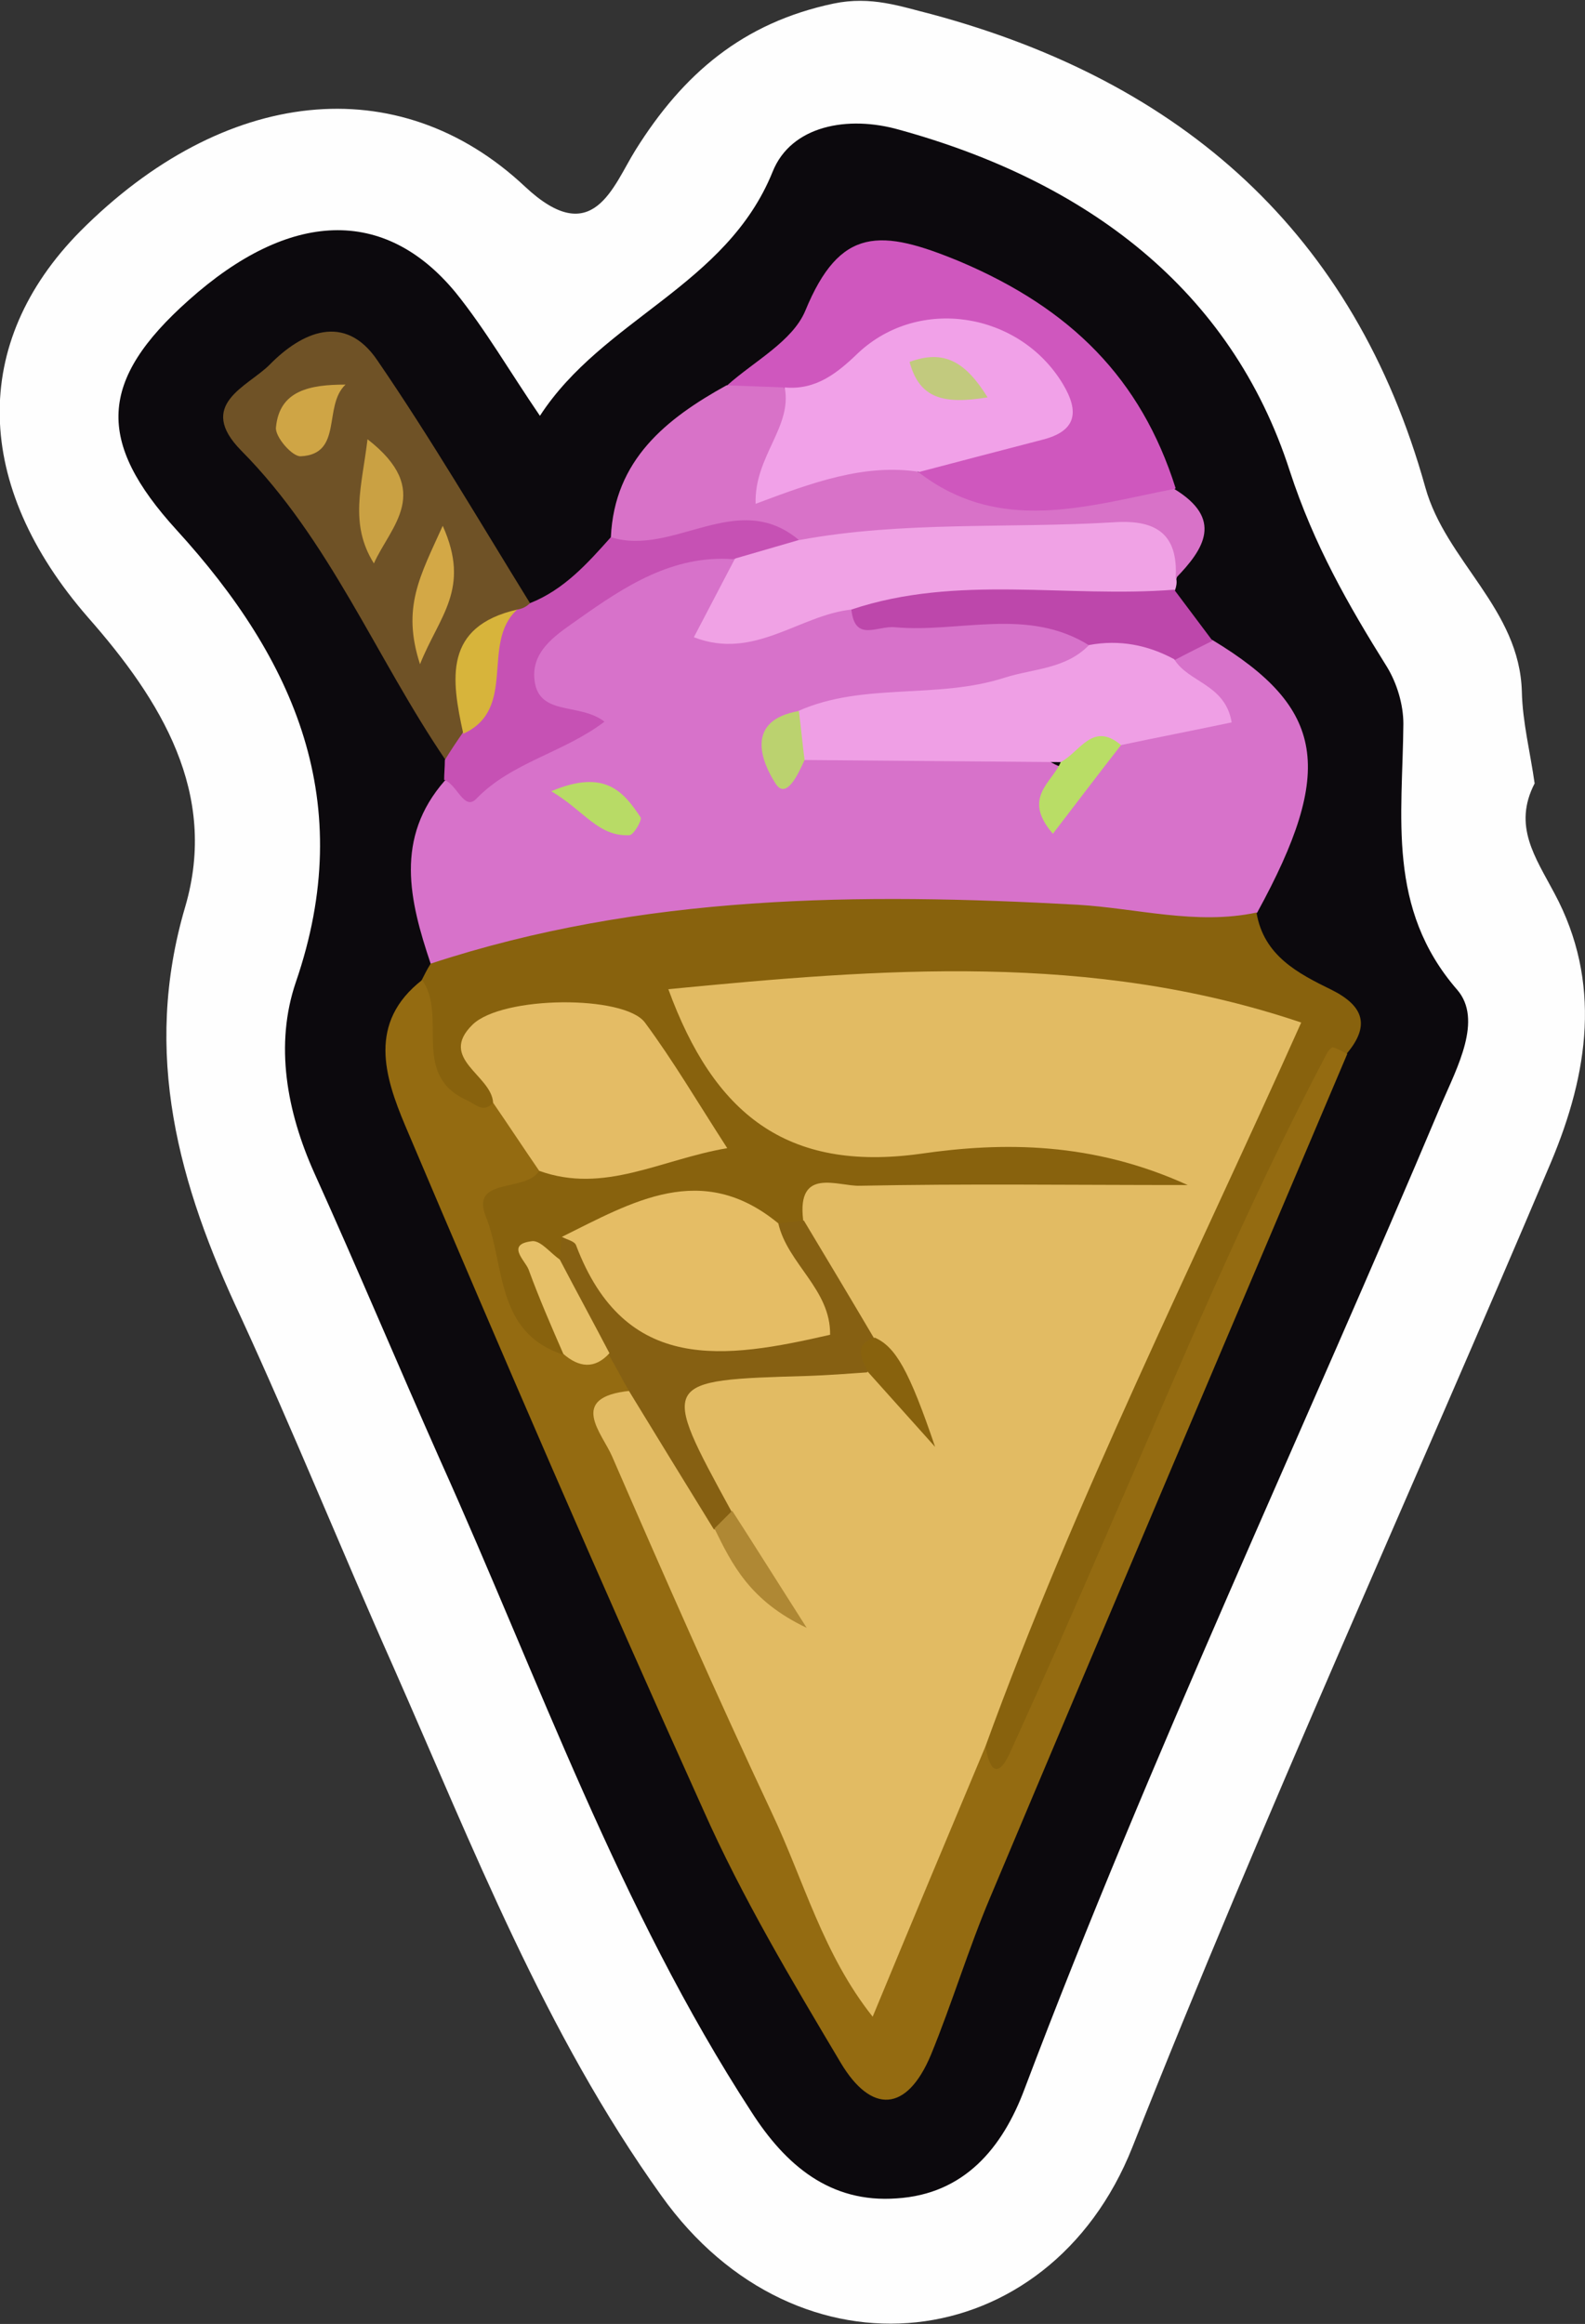 <?xml version="1.0" encoding="utf-8"?>
<!-- Generator: Adobe Illustrator 23.0.2, SVG Export Plug-In . SVG Version: 6.00 Build 0)  -->
<svg version="1.1" id="Camada_1" xmlns="http://www.w3.org/2000/svg" xmlns:xlink="http://www.w3.org/1999/xlink" x="0px" y="0px"
	 viewBox="0 0 22.34 32.75" style="enable-background:new 0 0 22.34 32.75;" xml:space="preserve">
<rect x="0" y="0" width="22.34" height="32.75" fill="#333333" stroke="none"/>
<style type="text/css">
	.st0{fill:#FEFEFE;}
	.st1{fill:#0C090D;}
	.st2{fill:#D772CA;}
	.st3{fill:#88620D;}
	.st4{fill:#946B11;}
	.st5{fill:#6F5226;}
	.st6{fill:#CF57BE;}
	.st7{fill:#F0A2E5;}
	.st8{fill:#D872C8;}
	.st9{fill:#C651B4;}
	.st10{fill:#BD47AB;}
	.st11{fill:#EF9FE5;}
	.st12{fill:#B9DD66;}
	.st13{fill:#B8DB66;}
	.st14{fill:#BBD26F;}
	.st15{fill:#E2BB63;}
	.st16{fill:#E4BC65;}
	.st17{fill:#E5BD65;}
	.st18{fill:#866012;}
	.st19{fill:#E6C068;}
	.st20{fill:#CAA143;}
	.st21{fill:#CFA545;}
	.st22{fill:#D7B43B;}
	.st23{fill:#D3A846;}
	.st24{fill:#F1A1E8;}
	.st25{fill:#AF8834;}
	.st26{fill:#C2CA7E;}
</style>
<g>
	<path class="st0" d="M21.63,11.04c-0.31,0.6,0.01,1.04,0.28,1.55c0.67,1.25,0.48,2.53-0.05,3.79c-1.96,4.63-4.05,9.2-5.9,13.88
		c-1.18,2.97-4.72,3.38-6.64,0.68c-1.64-2.29-2.65-4.9-3.78-7.46c-0.73-1.64-1.4-3.3-2.15-4.93C2.52,16.7,2,14.85,2.61,12.78
		c0.47-1.6-0.34-2.91-1.37-4.08c-1.62-1.86-1.66-3.87-0.11-5.44C3.15,1.23,5.61,0.95,7.4,2.63c0.96,0.9,1.24-0.01,1.56-0.52
		c0.67-1.07,1.51-1.79,2.79-2.06c0.53-0.11,0.94,0.04,1.38,0.15c3.53,0.95,5.96,3.08,6.96,6.67c0.29,1.04,1.33,1.71,1.36,2.88
		C21.46,10.18,21.57,10.61,21.63,11.04z"/>
	<path class="st1" d="M7.61,5.86c0.89-1.37,2.63-1.83,3.28-3.44c0.26-0.65,1.06-0.8,1.79-0.59c2.61,0.72,4.67,2.23,5.5,4.81
		C18.52,7.68,19,8.52,19.55,9.4c0.14,0.23,0.23,0.53,0.23,0.8c-0.01,1.3-0.24,2.6,0.76,3.75c0.36,0.42,0,1.09-0.22,1.6
		c-1.95,4.63-4.1,9.18-5.88,13.89c-0.31,0.83-0.85,1.48-1.8,1.54c-0.94,0.07-1.57-0.47-2.05-1.22c-1.86-2.86-2.99-6.08-4.38-9.17
		c-0.6-1.35-1.17-2.71-1.78-4.06c-0.39-0.87-0.56-1.81-0.26-2.69c0.87-2.53-0.01-4.54-1.68-6.37c-1.14-1.25-1.1-2.11,0.17-3.24
		c1.42-1.27,2.76-1.32,3.76-0.11C6.84,4.64,7.18,5.23,7.61,5.86z"/>
	<path class="st2" d="M6.07,13.58c-0.3-0.89-0.51-1.77,0.2-2.58c0.42-0.13,0.8-0.34,1.19-0.56c0.21-0.12,0.3-0.2,0.1-0.42
		c-0.55-0.62-0.1-1.05,0.35-1.39c0.71-0.55,1.41-1.22,2.46-0.81c0.2,0.31,0.01,0.59-0.11,0.89c0.67,0.09,1.21-0.46,1.85-0.25
		c0.7,0.13,1.41-0.01,2.11,0.04c0.46,0.03,0.97-0.06,1.23,0.48c-0.57,1.29-1.87,0.85-2.84,1.17c-0.31,0.1-0.7-0.04-1.05,0.06
		c-0.13,0.07-0.38,0.12-0.33,0.26c0.06,0.19,0.26,0.01,0.4,0.01c0.98-0.11,1.96-0.14,2.93,0.01c0.49,0.65,0.87,0.2,1.26-0.14
		c0.52-0.19,1.23-0.25,0.69-1.1c0.14-0.2,0.31-0.34,0.58-0.23c1.59,0.96,1.73,1.83,0.63,3.84c-0.47,0.38-1.01,0.45-1.59,0.36
		c-3.16-0.5-6.29-0.21-9.39,0.46C6.5,13.74,6.26,13.78,6.07,13.58z"/>
	<path class="st3" d="M6.07,13.58c2.98-0.98,6.05-1,9.12-0.83c0.84,0.05,1.67,0.29,2.52,0.11c0.1,0.61,0.59,0.86,1.06,1.09
		c0.46,0.23,0.54,0.51,0.21,0.9c-1.21,1.96-1.96,4.15-2.9,6.24c-0.52,1.16-1.09,2.31-1.52,3.51c-0.09,0.26-0.26,0.57-0.58,0.52
		c-0.26-0.04-0.29-0.34-0.31-0.59c0.44-2.01,1.53-3.76,2.29-5.64c0.46-1.14,0.97-2.28,1.56-3.36c0.42-0.78,0.12-1.13-0.63-1.22
		c-2.1-0.25-4.2-0.46-6.31-0.11c-0.45,0.08-0.53,0.28-0.32,0.65c0.38,0.68,0.9,1.09,1.72,1.09c1-0.01,2-0.03,3,0.02
		c0.67,0.03,1.33,0.12,2,0.74c-1.89,0.81-3.79-0.01-5.52,0.59c-0.11,0.05-0.22,0.08-0.33,0.09c-1-0.32-1.97-0.33-2.9,0.21
		c-0.08,0.07-0.16,0.12-0.24,0.18c-0.45,0.51,0.35,1.05-0.04,1.56c-1.18-0.26-1.02-1.39-1.32-2.17c-0.22-0.58,0.43-0.71,0.9-0.81
		c0.71,0,1.41-0.09,2.09-0.32c-0.53-1.37-0.94-1.67-1.86-1.54c-0.7,0.1-0.82,0.48-0.69,1.07c-0.84,0.5-1-0.21-1.24-0.72
		c-0.15-0.34,0.14-0.67,0.11-1.02C5.98,13.74,6.02,13.66,6.07,13.58z"/>
	<path class="st4" d="M13.89,24.61c0.05,0.3,0.16,0.5,0.35,0.08c0.46-1.01,0.91-2.03,1.35-3.05c1-2.29,1.95-4.6,3.12-6.81
		c0.02-0.03,0.06-0.08,0.08-0.07c0.07,0.02,0.13,0.06,0.2,0.09c-1.68,3.96-3.36,7.91-5.03,11.88c-0.31,0.73-0.54,1.5-0.84,2.23
		c-0.34,0.81-0.84,0.83-1.27,0.11c-0.69-1.16-1.39-2.33-1.94-3.57c-1.44-3.19-2.83-6.41-4.2-9.64c-0.29-0.69-0.53-1.45,0.24-2.05
		c0.36,0.51-0.16,1.33,0.62,1.69c0.14,0.06,0.24,0.2,0.39,0.03C7.55,15.6,7.8,15.9,7.6,16.5c-0.19,0.31-0.98,0.08-0.75,0.65
		c0.27,0.68,0.13,1.63,1.09,1.94c0.27-0.02,0.54-0.07,0.81,0.04c0.18,0.16,0.26,0.35,0.19,0.58c-0.15,0.27-0.1,0.53,0.01,0.8
		c1.02,2.41,2.12,4.78,3.27,7.33c0.39-0.83,0.61-1.56,0.93-2.25C13.32,25.21,13.33,24.68,13.89,24.61z"/>
	<path class="st5" d="M6.28,10.71C5.3,9.27,4.65,7.61,3.4,6.35C2.76,5.7,3.49,5.45,3.8,5.14c0.45-0.46,1.06-0.74,1.52-0.06
		C6.08,6.19,6.76,7.35,7.47,8.5C7.44,8.6,7.38,8.69,7.3,8.76C6.72,9.12,6.68,9.7,6.68,10.29C6.62,10.51,6.59,10.75,6.28,10.71z"/>
	<path class="st6" d="M10.25,5.43c0.38-0.34,0.92-0.62,1.1-1.05c0.49-1.19,1.06-1.16,2.19-0.69c1.55,0.66,2.54,1.64,3.03,3.19
		c-0.85,0.76-2.54,0.81-3.61,0.09c-0.16-0.89,0.61-0.73,1.06-0.92c0.21-0.09,0.49-0.1,0.53-0.39c0.03-0.27-0.19-0.43-0.39-0.55
		c-0.59-0.35-1.17-0.69-1.79-0.01c-0.38,0.42-0.89,0.65-1.48,0.61C10.64,5.7,10.4,5.65,10.25,5.43z"/>
	<path class="st7" d="M12,8.59c-0.74,0.08-1.37,0.72-2.22,0.39c0.19-0.36,0.38-0.73,0.57-1.09c0.25-0.38,0.66-0.46,1.05-0.59
		c1.61-0.38,3.22,0.14,4.83-0.01c0.62-0.06,0.46,0.48,0.35,0.87c0.01,0.05,0,0.11-0.02,0.16c-0.24,0.25-0.54,0.38-0.86,0.33
		C14.46,8.47,13.22,8.65,12,8.59z"/>
	<path class="st8" d="M16.57,8.15c0.04-0.63-0.28-0.83-0.87-0.79c-1.48,0.09-2.97-0.02-4.43,0.25c-0.67-0.03-1.33-0.02-1.99,0.2
		C9.09,7.87,8.63,8.19,8.61,7.57c0.05-1.09,0.78-1.67,1.63-2.14c0.27,0.01,0.54,0.02,0.8,0.03c0.31,0.29,0.07,0.67,0.14,1.02
		c0.59,0.07,1.23-0.37,1.76,0.17c1.15,0.89,2.38,0.48,3.61,0.24C17.24,7.31,16.98,7.73,16.57,8.15z"/>
	<path class="st9" d="M8.61,7.57c0.88,0.28,1.78-0.69,2.65,0.04c-0.31,0.09-0.62,0.18-0.93,0.27C9.48,7.82,8.81,8.26,8.16,8.72
		c-0.28,0.2-0.65,0.42-0.63,0.82c0.03,0.57,0.63,0.35,0.99,0.63c-0.58,0.44-1.31,0.57-1.81,1.09c-0.17,0.17-0.27-0.21-0.45-0.27
		c0-0.09,0.01-0.18,0.01-0.28c0.08-0.13,0.16-0.25,0.25-0.38C6.8,9.77,6.58,8.97,7.29,8.59C7.36,8.58,7.42,8.55,7.47,8.5
		C7.95,8.31,8.28,7.94,8.61,7.57z"/>
	<path class="st10" d="M12,8.59c1.49-0.5,3.04-0.16,4.55-0.28c0.18,0.24,0.36,0.48,0.54,0.72c-0.18,0.09-0.36,0.18-0.53,0.27
		c-0.44,0.18-0.84,0.09-1.2-0.2c-0.87-0.55-1.83-0.18-2.74-0.26C12.37,8.81,12.05,9.06,12,8.59z"/>
	<path class="st11" d="M15.35,9.09c0.43-0.08,0.83,0,1.2,0.2c0.2,0.33,0.72,0.35,0.81,0.89c-0.52,0.11-1.04,0.21-1.56,0.32
		c-0.29,0.06-0.52,0.32-0.85,0.24c-1.21-0.01-2.41-0.02-3.62-0.03c-0.27-0.2-0.24-0.44-0.08-0.69c0.92-0.41,1.95-0.16,2.91-0.47
		C14.57,9.42,15.02,9.43,15.35,9.09z"/>
	<path class="st12" d="M14.95,10.74c0.27-0.14,0.45-0.58,0.85-0.24c-0.32,0.41-0.63,0.82-0.96,1.25
		C14.4,11.24,14.83,11.03,14.95,10.74z"/>
	<path class="st13" d="M7.77,11.15c0.76-0.32,1.02,0.01,1.26,0.37c0.02,0.04-0.1,0.25-0.16,0.25C8.43,11.79,8.24,11.43,7.77,11.15z"
		/>
	<path class="st14" d="M11.26,10.02c0.03,0.23,0.05,0.46,0.08,0.69c-0.09,0.2-0.26,0.57-0.41,0.33
		C10.73,10.73,10.5,10.15,11.26,10.02z"/>
	<path class="st15" d="M13.89,24.61c-0.52,1.24-1.04,2.48-1.59,3.81c-0.7-0.88-0.97-1.92-1.42-2.87c-0.78-1.66-1.52-3.34-2.25-5.02
		c-0.14-0.33-0.64-0.84,0.25-0.93c0.7,0.43,0.86,1.25,1.33,1.84c0.2,0.29,0.39,0.59,0.53,1c-0.15-0.53-0.45-0.9-0.71-1.29
		c-1.11-2.01-1.04-2.14,1.25-2.1c0.24,0,0.48,0,0.71,0.05c0.14,0.07,0,0.04,0.11,0.01c0.3-0.07,0.33,0.6,0.61,0.23
		c0.07-0.08-0.45-0.13-0.59-0.37c-0.27-0.59-0.85-1.05-0.8-1.78c-0.09-0.75,0.49-0.47,0.8-0.48c1.47-0.03,2.95-0.01,4.62-0.01
		c-1.34-0.61-2.6-0.61-3.77-0.44c-1.89,0.26-2.91-0.57-3.55-2.32c2.99-0.29,5.96-0.53,8.92,0.47
		C16.81,17.83,15.15,21.14,13.89,24.61z"/>
	<path class="st16" d="M7.6,16.5c-0.22-0.32-0.43-0.64-0.65-0.96c-0.02-0.39-0.78-0.62-0.29-1.1c0.42-0.41,2.14-0.42,2.43-0.03
		c0.4,0.54,0.74,1.12,1.16,1.77C9.31,16.34,8.52,16.83,7.6,16.5z"/>
	<path class="st17" d="M7.92,17.43c0.99-0.49,1.97-1.08,3.05-0.19c0.17,0.11,0.3,0.26,0.41,0.43c0.24,0.35,0.64,0.69,0.41,1.16
		c-0.21,0.44-0.7,0.28-1.08,0.31C8.7,19.26,8.56,19.17,7.92,17.43z"/>
	<path class="st18" d="M7.92,17.43c0.07,0.04,0.18,0.06,0.2,0.12c0.69,1.82,2.1,1.6,3.58,1.26c0.01-0.64-0.6-1-0.73-1.57
		c0.12-0.01,0.24-0.03,0.36-0.04c0.33,0.55,0.66,1.1,0.99,1.66c-0.11,0.14,0.04,0.34-0.1,0.48c-0.28,0.02-0.55,0.04-0.83,0.05
		c-2.09,0.06-2.09,0.06-1.08,1.91c0.08,0.25-0.03,0.31-0.25,0.25c-0.4-0.65-0.8-1.3-1.19-1.94c-0.1-0.17-0.19-0.35-0.29-0.52
		c-0.61-0.24-0.86-0.67-0.7-1.32C7.9,17.64,7.91,17.53,7.92,17.43z"/>
	<path class="st19" d="M7.89,17.75c0.23,0.44,0.47,0.88,0.7,1.32c-0.21,0.23-0.43,0.2-0.65,0.01c-0.17-0.39-0.34-0.78-0.49-1.19
		c-0.05-0.13-0.33-0.36,0.06-0.4C7.63,17.49,7.76,17.66,7.89,17.75z"/>
	<path class="st20" d="M5.18,6.19C6.12,6.92,5.5,7.42,5.27,7.94C4.92,7.38,5.1,6.86,5.18,6.19z"/>
	<path class="st21" d="M4.87,5.42C4.55,5.72,4.84,6.4,4.24,6.43C4.12,6.44,3.87,6.15,3.89,6.02C3.94,5.5,4.37,5.42,4.87,5.42z"/>
	<path class="st22" d="M7.29,8.59c-0.52,0.47,0.01,1.4-0.76,1.75C6.36,9.57,6.25,8.83,7.29,8.59z"/>
	<path class="st23" d="M6.24,7.41c0.4,0.89-0.05,1.27-0.32,1.95C5.66,8.56,5.92,8.12,6.24,7.41z"/>
	<path class="st24" d="M12.96,6.65c-0.78-0.12-1.51,0.15-2.31,0.45c-0.02-0.67,0.52-1.08,0.41-1.64c0.44,0.04,0.74-0.2,1.04-0.49
		c0.86-0.8,2.27-0.57,2.88,0.44c0.24,0.4,0.19,0.67-0.3,0.79C14.1,6.35,13.53,6.5,12.96,6.65z"/>
	<path class="st3" d="M12.23,19.33c-0.08-0.18-0.21-0.38,0.1-0.48c0.29,0.13,0.48,0.45,0.85,1.54
		C12.75,19.91,12.49,19.62,12.23,19.33z"/>
	<path class="st25" d="M10.07,21.54c0.08-0.08,0.17-0.17,0.25-0.25c0.31,0.48,0.61,0.96,1.05,1.65
		C10.57,22.56,10.32,22.05,10.07,21.54z"/>
	<path class="st26" d="M13.92,5.6c-0.62,0.1-0.96,0.02-1.1-0.5C13.31,4.92,13.61,5.1,13.92,5.6z"/>
</g>
</svg>
